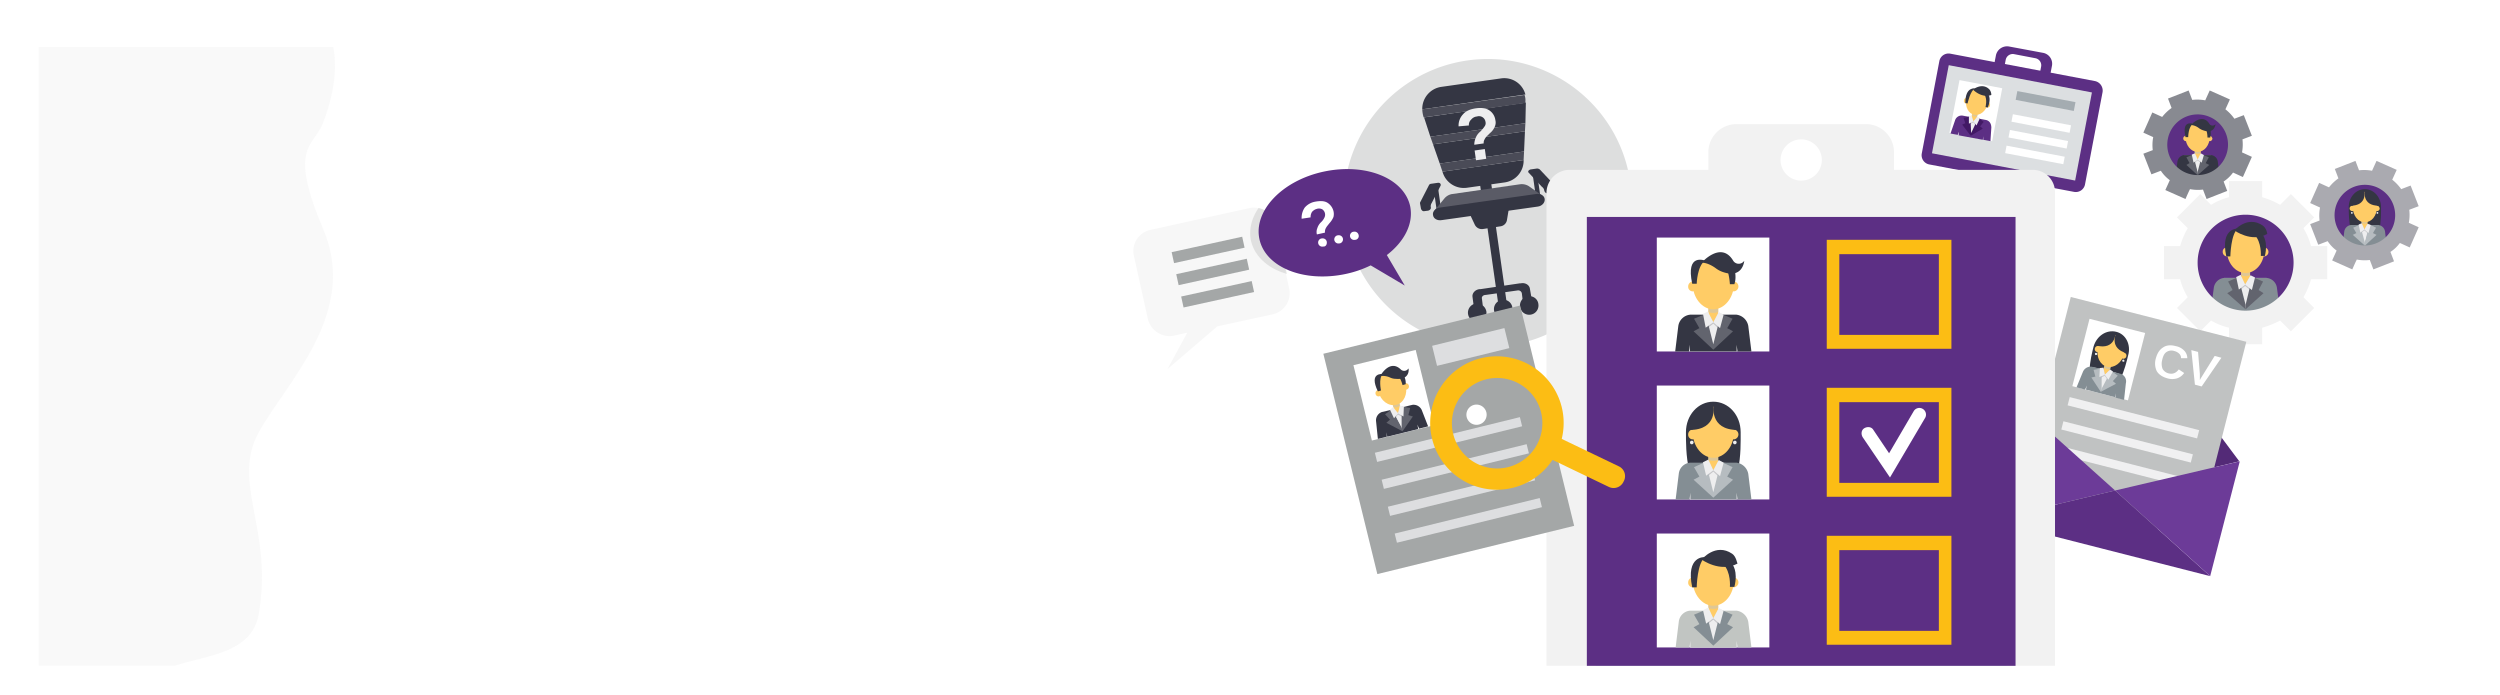 <svg xmlns="http://www.w3.org/2000/svg" xmlns:xlink="http://www.w3.org/1999/xlink" width="1485" height="412.93" viewBox="0 0 1485 412.93">
  <defs>
    <filter id="Path_42289" x="0" y="0" width="1485" height="412.93" filterUnits="userSpaceOnUse">
      <feOffset dy="-5" input="SourceAlpha"/>
      <feGaussianBlur stdDeviation="7.5" result="blur"/>
      <feFlood flood-opacity="0.2"/>
      <feComposite operator="in" in2="blur"/>
      <feComposite in="SourceGraphic"/>
    </filter>
  </defs>
  <g id="Banner" transform="translate(-3659.5 -2992.5)">
    <g transform="matrix(1, 0, 0, 1, 3659.5, 2992.5)" filter="url(#Path_42289)">
      <path id="Path_42289-2" data-name="Path 42289" d="M0,0H1440V367.93H0Z" transform="translate(22.5 27.5)" fill="#fff"/>
    </g>
    <g id="Group_40263" data-name="Group 40263" transform="translate(4180.139 2708.153)">
      <g id="Group_40209" data-name="Group 40209" transform="translate(620.832 311.847)">
        <path id="Path_46887" data-name="Path 46887" d="M373.867,315.718l-19.978-3.729a6.761,6.761,0,0,0-7.991,5.594l-1.6,8.258,6.126,1.065,1.332-6.926a4.262,4.262,0,0,1,5.061-3.463l12.519,2.4a4.262,4.262,0,0,1,3.463,5.061L371.47,330.9l6.126,1.065,1.6-8.258A6.587,6.587,0,0,0,373.867,315.718Z" transform="translate(-301.857 -311.847)" fill="#5c2f84"/>
        <path id="Path_46888" data-name="Path 46888" d="M431.276,329.805,345.5,313.556a5.577,5.577,0,0,0-6.659,4.528l-10.388,54.606a5.577,5.577,0,0,0,4.528,6.659L418.756,395.6a5.577,5.577,0,0,0,6.659-4.528L435.8,336.464A5.772,5.772,0,0,0,431.276,329.805Z" transform="translate(-328.366 -309.152)" fill="#5c2f84"/>
        <rect id="Rectangle_1898" data-name="Rectangle 1898" width="53.274" height="86.57" transform="translate(6.123 63.549) rotate(-79.216)" fill="#dcdfe1"/>
        <rect id="Rectangle_1899" data-name="Rectangle 1899" width="31.964" height="25.838" transform="translate(16.488 51.48) rotate(-79.21)" fill="#fff"/>
        <g id="Group_40205" data-name="Group 40205" transform="translate(49.588 26.596)">
          <rect id="Rectangle_1900" data-name="Rectangle 1900" width="5.327" height="35.161" transform="translate(6.246 5.233) rotate(-79.216)" fill="#a4acb1"/>
          <rect id="Rectangle_1901" data-name="Rectangle 1901" width="4.528" height="35.161" transform="translate(3.746 18.203) rotate(-79.21)" fill="#fff"/>
          <rect id="Rectangle_1902" data-name="Rectangle 1902" width="4.528" height="35.161" transform="translate(1.99 27.563) rotate(-79.216)" fill="#fff"/>
          <rect id="Rectangle_1903" data-name="Rectangle 1903" width="4.528" height="35.161" transform="translate(0 36.868) rotate(-79.216)" fill="#fff"/>
        </g>
        <g id="Group_40208" data-name="Group 40208" transform="translate(17.138 23.701)">
          <rect id="Rectangle_1904" data-name="Rectangle 1904" width="6.127" height="3.196" transform="matrix(0.186, -0.983, 0.983, 0.186, 11.78, 21.789)" fill="#fc6"/>
          <g id="Group_40206" data-name="Group 40206" transform="translate(12.786 16.13)" opacity="0.65">
            <path id="Path_46889" data-name="Path 46889" d="M339.6,328.132a3.786,3.786,0,0,0,1.6.533h1.6l.266-1.332-2.93-.533Z" transform="translate(-339.6 -326.8)" fill="#cec5ae"/>
          </g>
          <path id="Path_46890" data-name="Path 46890" d="M346.4,321.277c-3.463-.8-7.192,2.4-7.991,6.659s1.332,8.524,4.795,9.057c3.463.8,7.192-2.4,7.991-6.659C352.256,326.071,350.125,321.81,346.4,321.277Z" transform="translate(-329.082 -320.063)" fill="#fc6"/>
          <path id="Path_46891" data-name="Path 46891" d="M344.242,324.333a1.334,1.334,0,0,0-1.6,1.332,1.515,1.515,0,0,0,1.065,1.865,1.334,1.334,0,0,0,1.6-1.332A1.515,1.515,0,0,0,344.242,324.333Z" transform="translate(-321.866 -314.862)" fill="#fc6"/>
          <path id="Path_46892" data-name="Path 46892" d="M339.442,323.433a1.334,1.334,0,0,0-1.6,1.332,1.515,1.515,0,0,0,1.065,1.865,1.334,1.334,0,0,0,1.6-1.332A1.515,1.515,0,0,0,339.442,323.433Z" transform="translate(-329.852 -316.359)" fill="#fc6"/>
          <path id="Path_46893" data-name="Path 46893" d="M338.1,329.99l1.332.266s1.6-7.725,4.528-9.057C343.96,321.466,338.1,319.868,338.1,329.99Z" transform="translate(-329.31 -319.987)" fill="#343643"/>
          <path id="Path_46894" data-name="Path 46894" d="M342.3,322.5c2.131,2.93.8,7.725.8,7.725l1.332.266c2.131-4.795.533-7.458.533-7.458Z" transform="translate(-322.322 -317.824)" fill="#343643"/>
          <path id="Path_46895" data-name="Path 46895" d="M339.8,322.757s5.061,5.327,10.921,3.2a5.261,5.261,0,0,0-1.065-3.2C345.394,318.229,339.8,322.757,339.8,322.757Z" transform="translate(-326.481 -320.745)" fill="#343643"/>
          <path id="Path_46896" data-name="Path 46896" d="M345.557,330.929l-1.6-2.664L338.9,327.2l-2.4,11.454,14.65,2.93,2.131-11.454-4.795-1.065Z" transform="translate(-331.972 -310.004)" fill="#eeeeef"/>
          <path id="Path_46897" data-name="Path 46897" d="M341.73,330.43l-1.065-2.93-1.865.266.266,2.4v2.131l2.664-1.332h0l1.6,2.4,1.065-2.131,1.065-2.131-1.6-1.065Z" transform="translate(-328.145 -309.505)" fill="#c6c6c9"/>
          <path id="Path_46898" data-name="Path 46898" d="M356.11,329.985h0l-4.262-.8-5.061,9.856-.533-10.921-4.528-.8h0a4.022,4.022,0,0,0-4.262,2.93l-2.664,7.725,4.262.8.8-1.865-.266,2.131,14.384,2.664.266-2.131v2.131l4.262.8.533-7.991C359.04,332.116,357.974,330.518,356.11,329.985Z" transform="translate(-334.8 -309.859)" fill="#5c2f84"/>
          <path id="Path_46899" data-name="Path 46899" d="M346.989,328.3l-4.262,9.057-.533-9.856-4,.8,1.065,3.2-1.865.8,5.061,6.659,7.192-4.262-1.6-1.332,2.131-2.664Z" transform="translate(-330.474 -309.505)" fill="#421965"/>
          <g id="Group_40207" data-name="Group 40207" transform="translate(10.921 17.462)">
            <path id="Path_46900" data-name="Path 46900" d="M339.9,330.43l1.865,2.4,1.865-4L342.3,327.5Z" transform="translate(-337.236 -326.967)" fill="#eeeeef"/>
            <path id="Path_46901" data-name="Path 46901" d="M338.9,327.566v4.528l2.664-1.332L340.5,327.3Z" transform="translate(-338.9 -327.3)" fill="#eeeeef"/>
          </g>
        </g>
      </g>
      <g id="Group_40223" data-name="Group 40223" transform="translate(752.51 338.093)">
        <path id="Path_46902" data-name="Path 46902" d="M402.378,326.3a19.978,19.978,0,1,0,19.978,19.978A19.951,19.951,0,0,0,402.378,326.3Z" transform="translate(-370.147 -314.047)" fill="#5c2f84"/>
        <path id="Path_46903" data-name="Path 46903" d="M439.678,341.9a19.978,19.978,0,1,0,19.978,19.978A19.951,19.951,0,0,0,439.678,341.9Z" transform="translate(-308.091 -288.093)" fill="#5c2f84"/>
        <circle id="Ellipse_430" data-name="Ellipse 430" cx="32.231" cy="32.231" r="32.231" transform="matrix(0.76, -0.65, 0.65, 0.76, 15.298, 98.938)" fill="#5c2f84"/>
        <g id="Group_40222" data-name="Group 40222">
          <g id="Group_40213" data-name="Group 40213" transform="translate(99.09 41.82)">
            <g id="Group_40212" data-name="Group 40212" transform="translate(19.179 16.781)">
              <path id="Path_46904" data-name="Path 46904" d="M433.189,343.7c-5.327,0-9.589,4.795-9.589,10.655s0,22.375,9.589,22.375c10.122,0,9.589-16.249,9.589-22.375C442.779,348.495,438.517,343.7,433.189,343.7Z" transform="translate(-419.871 -343.7)" fill="#343643"/>
              <rect id="Rectangle_1905" data-name="Rectangle 1905" width="3.463" height="6.926" transform="translate(11.454 18.38)" fill="#fc6"/>
              <g id="Group_40210" data-name="Group 40210" transform="translate(11.188 18.646)" opacity="0.65">
                <path id="Path_46905" data-name="Path 46905" d="M426.666,352.3a4.928,4.928,0,0,0,3.2,0v-1.6H426.4v1.6Z" transform="translate(-426.4 -350.7)" fill="#cec5ae"/>
              </g>
              <path id="Path_46906" data-name="Path 46906" d="M431.692,344.3c-4,0-7.192,4-7.192,9.057s3.2,9.057,7.192,9.057,7.192-4,7.192-9.057S435.421,344.3,431.692,344.3Z" transform="translate(-418.374 -342.702)" fill="#fc6"/>
              <path id="Path_46907" data-name="Path 46907" d="M430.9,347.4a1.6,1.6,0,1,0,1.6,1.6Q432.1,347.4,430.9,347.4Z" transform="translate(-410.388 -337.544)" fill="#fc6"/>
              <path id="Path_46908" data-name="Path 46908" d="M425.4,347.4A1.6,1.6,0,1,0,427,349,1.413,1.413,0,0,0,425.4,347.4Z" transform="translate(-419.538 -337.544)" fill="#fc6"/>
              <path id="Path_46909" data-name="Path 46909" d="M432.091,354.364,429.96,351.7l-5.86.266v12.786h16.249V351.966l-5.327-.266Z" transform="translate(-419.039 -330.39)" fill="#eeeeef"/>
              <path id="Path_46910" data-name="Path 46910" d="M443.51,351.7h-4.795l-3.463,11.72-2.93-11.72h-5.061a4.531,4.531,0,0,0-4,4l-1.066,8.79h4.795l.266-2.4v2.4H443.51v-2.4l.266,2.4h4.795l-1.065-8.79A4.531,4.531,0,0,0,443.51,351.7Z" transform="translate(-422.2 -330.39)" fill="#848e94"/>
              <path id="Path_46911" data-name="Path 46911" d="M429.263,354.7l-1.6-3.2-1.865.8.533,2.664.533,2.131,2.4-1.865h0l2.4,2.131.8-2.4.533-2.4-1.865-.8Z" transform="translate(-416.211 -330.723)" fill="#c6c6c9"/>
              <path id="Path_46912" data-name="Path 46912" d="M424.766,353.465l1.865,3.2-2.131,1.065,7.192,6.393v-1.865l-2.93-10.655Z" transform="translate(-418.374 -330.557)" fill="#b6bcc0"/>
              <path id="Path_46913" data-name="Path 46913" d="M433.859,353.465l-4-1.865L427.2,362.255v1.865l6.926-6.393-2.131-1.065Z" transform="translate(-413.882 -330.557)" fill="#b6bcc0"/>
              <g id="Group_40211" data-name="Group 40211" transform="translate(9.589 20.244)">
                <path id="Path_46914" data-name="Path 46914" d="M427.1,354.863l2.4,2.131,1.332-4.795-1.865-.8Z" transform="translate(-423.637 -351.134)" fill="#eeeeef"/>
                <path id="Path_46915" data-name="Path 46915" d="M425.8,352.1l1.066,4.795,2.4-1.865-1.6-3.729Z" transform="translate(-425.8 -351.3)" fill="#eeeeef"/>
              </g>
              <path id="Path_46916" data-name="Path 46916" d="M430.333,348.8a.533.533,0,1,0,.533.533A.573.573,0,0,0,430.333,348.8Z" transform="translate(-409.556 -335.215)" fill="#eeeeef"/>
              <path id="Path_46917" data-name="Path 46917" d="M424.633,348.8a.533.533,0,1,0,.533.533A.573.573,0,0,0,424.633,348.8Z" transform="translate(-419.039 -335.215)" fill="#eeeeef"/>
              <path id="Path_46918" data-name="Path 46918" d="M424,352.89c10.122,0,8.258-8.79,8.258-8.79C424.8,344.366,424,352.89,424,352.89Z" transform="translate(-419.205 -343.035)" fill="#343643"/>
              <path id="Path_46919" data-name="Path 46919" d="M427.284,344.1s-1.865,8.79,8.257,8.79C435.542,352.89,435.009,344.366,427.284,344.1Z" transform="translate(-413.966 -343.035)" fill="#343643"/>
            </g>
            <path id="Path_46920" data-name="Path 46920" d="M473.868,366.434l5.594-2.131-4.795-12.253-5.594,2.131a26.556,26.556,0,0,0-5.327-5.594l2.664-5.86L454.423,337.4l-2.664,5.86a25.352,25.352,0,0,0-7.725-.266L441.9,337.4l-12.253,4.795,2.131,5.594a26.551,26.551,0,0,0-5.594,5.327l-5.86-2.664L415,362.439l5.86,2.664a25.086,25.086,0,0,0-.266,7.725L415,374.958l4.795,12.253,5.594-2.131a21.2,21.2,0,0,0,5.327,5.594l-2.664,5.86,11.987,5.327s1.332-3.2,2.664-5.86a25.082,25.082,0,0,0,7.725.266l2.131,5.594,12.253-4.795-2.131-5.594a21.2,21.2,0,0,0,5.594-5.327l5.86,2.664,5.327-11.987-5.86-2.664A25.35,25.35,0,0,0,473.868,366.434Zm-9.856,10.389a18.013,18.013,0,1,1-9.323-23.707A18.077,18.077,0,0,1,464.012,376.823Z" transform="translate(-415 -337.4)" fill="#aaaab0"/>
          </g>
          <g id="Group_40217" data-name="Group 40217">
            <g id="Group_40216" data-name="Group 40216" transform="translate(19.179 16.946)">
              <rect id="Rectangle_1906" data-name="Rectangle 1906" width="3.463" height="6.659" transform="translate(11.454 18.482)" fill="#fc6"/>
              <g id="Group_40214" data-name="Group 40214" transform="translate(11.188 18.748)" opacity="0.65">
                <path id="Path_46921" data-name="Path 46921" d="M389.466,336.7a4.927,4.927,0,0,0,3.2,0v-1.6H389.2v1.6Z" transform="translate(-389.2 -335.1)" fill="#cec5ae"/>
              </g>
              <path id="Path_46922" data-name="Path 46922" d="M394.392,328.8c-4,0-7.192,4-7.192,8.79s3.2,8.79,7.192,8.79,7.192-4,7.192-8.79S398.388,328.8,394.392,328.8Z" transform="translate(-381.34 -326.833)" fill="#fc6"/>
              <path id="Path_46923" data-name="Path 46923" d="M393.6,331.8a1.6,1.6,0,1,0,1.6,1.6C394.93,332.6,394.4,331.8,393.6,331.8Z" transform="translate(-373.354 -321.842)" fill="#fc6"/>
              <path id="Path_46924" data-name="Path 46924" d="M388.3,331.8a1.6,1.6,0,1,0,1.6,1.6C389.63,332.6,389.1,331.8,388.3,331.8Z" transform="translate(-382.172 -321.842)" fill="#fc6"/>
              <path id="Path_46925" data-name="Path 46925" d="M387.525,337.2h1.6s0-6.126,2.93-7.991C391.787,329.477,385.127,326.547,387.525,337.2Z" transform="translate(-381.665 -326.445)" fill="#343643"/>
              <path id="Path_46926" data-name="Path 46926" d="M391.7,330.1a16.167,16.167,0,0,1,1.065,5.594h1.6c.8-2.4,0-4.262.266-5.594Z" transform="translate(-373.853 -324.671)" fill="#343643"/>
              <path id="Path_46927" data-name="Path 46927" d="M399.321,330.828c-4.262-6.659-10.921.8-10.921.8a8.686,8.686,0,0,1,4.795,1.865,8.331,8.331,0,0,0,2.664,1.332c6.659,2.4,7.192-3.729,7.192-3.729h0A2.243,2.243,0,0,1,399.321,330.828Z" transform="translate(-379.343 -328.062)" fill="#343643"/>
              <path id="Path_46928" data-name="Path 46928" d="M394.891,338.764,392.76,336.1H386.9v12.786h15.982V336.1h-5.327Z" transform="translate(-381.839 -314.688)" fill="#eeeeef"/>
              <path id="Path_46929" data-name="Path 46929" d="M392.063,339.1l-1.6-3.2-1.865.8.533,2.664.533,2.131,2.4-1.865h0l2.4,1.865.533-2.131.8-2.4-1.865-1.065Z" transform="translate(-379.011 -315.021)" fill="#c6c6c9"/>
              <path id="Path_46930" data-name="Path 46930" d="M406.043,336.1h-4.795l-3.2,11.454-2.93-11.454h-5.061a4.531,4.531,0,0,0-4,4L385,348.886h4.795l.266-2.131v2.131h15.982v-2.4l.266,2.131H411.1l-1.066-8.79A4.533,4.533,0,0,0,406.043,336.1Z" transform="translate(-385 -314.688)" fill="#343643"/>
              <path id="Path_46931" data-name="Path 46931" d="M387.4,337.6l1.865,3.463-1.865,1.065,6.659,6.127v-1.865L391.4,336Z" transform="translate(-381.007 -314.855)" fill="#62646e"/>
              <path id="Path_46932" data-name="Path 46932" d="M396.559,337.6l-4-1.6L389.9,346.388v1.865l6.926-6.127-2.131-1.065Z" transform="translate(-376.848 -314.855)" fill="#62646e"/>
              <g id="Group_40215" data-name="Group 40215" transform="translate(9.589 20.346)">
                <path id="Path_46933" data-name="Path 46933" d="M389.9,339.429l2.4,1.865,1.332-4.528-1.865-1.065Z" transform="translate(-386.437 -335.7)" fill="#eeeeef"/>
                <path id="Path_46934" data-name="Path 46934" d="M388.6,336.5l1.066,4.795,2.4-1.865-1.6-3.729Z" transform="translate(-388.6 -335.7)" fill="#eeeeef"/>
              </g>
            </g>
            <path id="Path_46935" data-name="Path 46935" d="M436.668,350.734l5.594-2.131-4.795-12.253-5.594,2.131a26.553,26.553,0,0,0-5.328-5.594l2.664-5.86L417.223,321.7l-2.664,5.86a25.352,25.352,0,0,0-7.725-.266L404.7,321.7l-12.253,4.795,2.131,5.594a26.553,26.553,0,0,0-5.594,5.327l-5.86-2.664L377.8,346.739l5.86,2.664a25.084,25.084,0,0,0-.266,7.725l-5.594,2.131,4.795,12.253,5.594-2.131a21.2,21.2,0,0,0,5.327,5.594l-2.664,5.86,11.987,5.327s1.332-3.2,2.664-5.86a25.082,25.082,0,0,0,7.725.266l2.131,5.594,12.253-4.795-2.131-5.594a21.2,21.2,0,0,0,5.594-5.327l5.86,2.664,5.328-11.987-5.86-2.664A25.354,25.354,0,0,0,436.668,350.734Zm-10.122,10.388a18.013,18.013,0,1,1-9.323-23.707A17.854,17.854,0,0,1,426.546,361.123Z" transform="translate(-377.8 -321.7)" fill="#888a91"/>
          </g>
          <g id="Group_40221" data-name="Group 40221" transform="translate(12.253 53.807)">
            <g id="Group_40220" data-name="Group 40220" transform="translate(27.703 24.244)">
              <rect id="Rectangle_1907" data-name="Rectangle 1907" width="5.327" height="10.655" transform="translate(18.113 28.764)" fill="#fc6"/>
              <g id="Group_40218" data-name="Group 40218" transform="translate(18.113 29.297)" opacity="0.65">
                <path id="Path_46936" data-name="Path 46936" d="M399.6,364.4a6.925,6.925,0,0,0,5.327,0V362H399.6Z" transform="translate(-399.6 -362)" fill="#cec5ae"/>
              </g>
              <path id="Path_46937" data-name="Path 46937" d="M407.588,352c-6.126,0-11.188,6.126-11.188,13.851s5.061,13.851,11.188,13.851,11.188-6.126,11.188-13.851S413.714,352,407.588,352Z" transform="translate(-386.811 -349.34)" fill="#fc6"/>
              <path id="Path_46938" data-name="Path 46938" d="M406.3,356.7a2.46,2.46,0,0,0-2.4,2.664,2.628,2.628,0,0,0,2.4,2.664,2.679,2.679,0,0,0,0-5.327Z" transform="translate(-374.333 -341.521)" fill="#fc6"/>
              <path id="Path_46939" data-name="Path 46939" d="M397.9,356.7a2.46,2.46,0,0,0-2.4,2.664,2.628,2.628,0,0,0,2.4,2.664,2.679,2.679,0,0,0,0-5.327Z" transform="translate(-388.308 -341.521)" fill="#fc6"/>
              <path id="Path_46940" data-name="Path 46940" d="M396.795,369.019h2.4s.266-13.585,4.528-16.515C403.72,352.5,393.065,351.7,396.795,369.019Z" transform="translate(-387.472 -348.512)" fill="#343643"/>
              <path id="Path_46941" data-name="Path 46941" d="M402.6,353.9c4.262,4.262,3.729,12.519,3.729,12.519h2.4c2.131-8.79-1.332-12.519-1.332-12.519Z" transform="translate(-376.496 -346.179)" fill="#343643"/>
              <path id="Path_46942" data-name="Path 46942" d="M414.881,353.129c-9.057-6.127-16.781,2.93-16.781,2.93s10.122,7.458,19.445,2.131C417.811,358.456,417.279,354.727,414.881,353.129Z" transform="translate(-383.982 -351.002)" fill="#343643"/>
              <path id="Path_46943" data-name="Path 46943" d="M408.319,367.5l-3.2-4H395.8v19.978h25.305V363.5h-8.524Z" transform="translate(-387.809 -330.208)" fill="#eeeeef"/>
              <path id="Path_46944" data-name="Path 46944" d="M426.1,363.5h-7.458l-5.327,18.38-4.528-18.38h-7.991a6.816,6.816,0,0,0-6.127,6.127L392.8,383.478h7.458l.533-3.463v3.463H426.1v-3.463l.533,3.463h7.458l-1.865-13.851A6.816,6.816,0,0,0,426.1,363.5Z" transform="translate(-392.8 -330.208)" fill="#848e94"/>
              <path id="Path_46945" data-name="Path 46945" d="M403.827,367.995l-2.664-4.795-2.664,1.065.8,4,.8,3.463,3.729-2.93h0l4,3.2.8-3.729,1.066-3.729-2.664-1.332Z" transform="translate(-383.317 -330.707)" fill="#c6c6c9"/>
              <path id="Path_46946" data-name="Path 46946" d="M397.033,365.964l2.664,5.061-3.2,1.865,10.921,9.589v-2.664L403.159,363.3Z" transform="translate(-386.644 -330.54)" fill="#62646e"/>
              <path id="Path_46947" data-name="Path 46947" d="M410.988,365.964,404.6,363.3l-4,16.515v2.664l10.655-9.589-2.93-1.865Z" transform="translate(-379.823 -330.54)" fill="#62646e"/>
              <g id="Group_40219" data-name="Group 40219" transform="translate(15.183 31.428)">
                <path id="Path_46948" data-name="Path 46948" d="M400.5,368.494l4,3.2,1.865-7.458L403.7,362.9Z" transform="translate(-395.173 -362.634)" fill="#eeeeef"/>
                <path id="Path_46949" data-name="Path 46949" d="M398.5,364.132l1.6,7.458,3.729-2.93-2.664-5.86Z" transform="translate(-398.5 -362.8)" fill="#eeeeef"/>
              </g>
            </g>
            <path id="Path_46950" data-name="Path 46950" d="M465.241,369.869l6.393-6.393-13.851-13.851-6.393,6.393a47.509,47.509,0,0,0-10.655-4.528V341.9H421.024v9.589a37.8,37.8,0,0,0-10.655,4.528l-6.393-6.393-13.851,13.851,6.393,6.393a47.509,47.509,0,0,0-4.528,10.655H382.4v19.711h9.589a37.8,37.8,0,0,0,4.528,10.655l-6.393,6.393,13.851,13.851,6.393-6.393A37.2,37.2,0,0,0,421.024,429v9.856h19.711V429a52.359,52.359,0,0,0,10.655-4.262l6.393,6.393,13.851-13.851-6.393-6.393a47.509,47.509,0,0,0,4.528-10.655h9.589V380.524H469.77A41.387,41.387,0,0,0,465.241,369.869ZM430.88,418.881a28.5,28.5,0,1,1,28.5-28.5A28.534,28.534,0,0,1,430.88,418.881Z" transform="translate(-382.4 -341.9)" fill="#f2f2f2"/>
          </g>
        </g>
      </g>
      <g id="Group_40229" data-name="Group 40229" transform="translate(661.677 460.762)">
        <path id="Path_46951" data-name="Path 46951" d="M407.736,383.61,350.2,409.981l56.471,50.877,74.051-17.58L442.9,392.667A28.874,28.874,0,0,0,407.736,383.61Z" transform="translate(-332.886 -345.658)" fill="#532a77"/>
        <g id="Group_40228" data-name="Group 40228" transform="translate(17.885)">
          <rect id="Rectangle_1908" data-name="Rectangle 1908" width="120.666" height="107.614" transform="translate(0 116.913) rotate(-75.682)" fill="#c0c2c2"/>
          <rect id="Rectangle_1909" data-name="Rectangle 1909" width="41.287" height="34.095" transform="translate(30.77 52.965) rotate(-75.682)" fill="#fff"/>
          <rect id="Rectangle_1910" data-name="Rectangle 1910" width="5.061" height="79.378" transform="translate(27.957 64.372) rotate(-75.682)" fill="#f0f0f1"/>
          <rect id="Rectangle_1911" data-name="Rectangle 1911" width="5.061" height="79.378" transform="translate(24.214 78.722) rotate(-75.682)" fill="#f0f0f1"/>
          <rect id="Rectangle_1912" data-name="Rectangle 1912" width="5.061" height="79.378" transform="translate(20.678 93.047) rotate(-75.682)" fill="#f0f0f1"/>
          <g id="Group_40224" data-name="Group 40224" transform="translate(79.941 28.712)">
            <path id="Path_46952" data-name="Path 46952" d="M387.283,382.444a5.246,5.246,0,0,1,4.528-.533,6.35,6.35,0,0,1,2.93,1.6,3.42,3.42,0,0,1,1.065,2.664h3.729a6.426,6.426,0,0,0-1.865-4.528,9.238,9.238,0,0,0-5.061-2.664c-2.93-.8-5.594-.533-7.458.8-2.131,1.332-3.463,3.463-4.262,6.393a10.62,10.62,0,0,0,.533,7.725c1.332,2.131,3.463,3.463,6.393,4.262a9.987,9.987,0,0,0,5.594,0,8.284,8.284,0,0,0,4.262-3.2l-3.2-2.131c-1.6,2.131-3.463,2.93-5.86,2.4a5.73,5.73,0,0,1-3.729-2.664,8.708,8.708,0,0,1-.266-5.327C385.152,384.841,385.951,383.243,387.283,382.444Z" transform="translate(-380.426 -378.531)" fill="#fff"/>
            <path id="Path_46953" data-name="Path 46953" d="M395.426,394.25l-1.332,2.131-.533,1.065v-3.729L392.5,380.666l-4-1.065,2.131,20.511,4,1.065,11.72-17.048-4-1.065Z" transform="translate(-366.992 -376.753)" fill="#fff"/>
          </g>
          <g id="Group_40227" data-name="Group 40227" transform="translate(33.258 20.37)">
            <path id="Path_46954" data-name="Path 46954" d="M381.5,375.668c-5.594-1.332-11.454,2.4-13.319,8.79-1.6,6.393-6.127,23.707,4.262,26.371,10.921,2.664,14.65-14.65,16.249-21.043C390.552,383.393,387.356,377,381.5,375.668Z" transform="translate(-358.055 -375.399)" fill="#343643"/>
            <rect id="Rectangle_1913" data-name="Rectangle 1913" width="7.458" height="3.729" transform="translate(14.926 26.779) rotate(-75.665)" fill="#fc6"/>
            <g id="Group_40225" data-name="Group 40225" transform="translate(16.249 20.246)" opacity="0.65">
              <path id="Path_46955" data-name="Path 46955" d="M369,384.332a12.98,12.98,0,0,0,1.865.8,4.533,4.533,0,0,0,1.865.266l.533-1.6-3.729-.8Z" transform="translate(-369 -383)" fill="#cec5ae"/>
            </g>
            <path id="Path_46956" data-name="Path 46956" d="M378.052,376.321c-4.262-1.065-8.79,2.4-10.122,7.458-1.332,5.327,1.065,10.388,5.327,11.454s8.79-2.4,10.122-7.458C384.711,382.447,382.314,377.386,378.052,376.321Z" transform="translate(-355.144 -374.187)" fill="#fc6"/>
            <path id="Path_46957" data-name="Path 46957" d="M374.974,380.242a1.75,1.75,0,0,0-2.131,1.332,1.684,1.684,0,0,0,1.065,2.131,1.75,1.75,0,0,0,2.131-1.332A1.684,1.684,0,0,0,374.974,380.242Z" transform="translate(-346.473 -367.454)" fill="#fc6"/>
            <path id="Path_46958" data-name="Path 46958" d="M369.174,378.742a1.75,1.75,0,0,0-2.131,1.332,1.684,1.684,0,0,0,1.065,2.131,1.75,1.75,0,0,0,2.131-1.332A1.444,1.444,0,0,0,369.174,378.742Z" transform="translate(-356.122 -369.95)" fill="#fc6"/>
            <path id="Path_46959" data-name="Path 46959" d="M376.188,387.928l-1.332-3.463-6.393-1.065L365,396.719l17.314,4.528,3.2-13.585-5.594-1.865Z" transform="translate(-359.406 -362.088)" fill="#eeeeef"/>
            <path id="Path_46960" data-name="Path 46960" d="M389.271,387.583h0l-5.061-1.332-6.926,11.72.266-13.318-5.594-1.332h0a5.009,5.009,0,0,0-5.327,3.2l-3.729,9.057,5.061,1.332,1.065-2.4-.533,2.4,17.314,4.528.533-2.4-.266,2.664,5.061,1.332,1.065-9.856A4.719,4.719,0,0,0,389.271,387.583Z" transform="translate(-362.9 -362.276)" fill="#848e94"/>
            <path id="Path_46961" data-name="Path 46961" d="M371.2,387.429l-.8-3.729-2.4.266v5.594l3.2-1.6h0l1.865,2.93,1.332-2.4,1.332-2.4-1.6-1.332Z" transform="translate(-354.415 -361.589)" fill="#c6c6c9"/>
            <path id="Path_46962" data-name="Path 46962" d="M368.6,388.495l-2.4.533,5.594,8.524.533-1.865V383.7l-4.795.8Z" transform="translate(-357.41 -361.589)" fill="#b6bcc0"/>
            <path id="Path_46963" data-name="Path 46963" d="M374.427,384.2l-5.594,10.655-.533,1.865,9.057-4.795-1.865-1.6,2.93-3.2Z" transform="translate(-353.916 -360.757)" fill="#b6bcc0"/>
            <g id="Group_40226" data-name="Group 40226" transform="translate(13.585 21.578)">
              <path id="Path_46964" data-name="Path 46964" d="M369.2,387.1l2.131,2.93,2.664-4.795-1.6-1.332Z" transform="translate(-366.004 -382.835)" fill="#eeeeef"/>
              <path id="Path_46965" data-name="Path 46965" d="M368.266,383.766,368,389.094l3.2-1.332-.8-4.262Z" transform="translate(-368 -383.5)" fill="#eeeeef"/>
            </g>
            <path id="Path_46966" data-name="Path 46966" d="M373.9,381.7c-.266,0-.8,0-.8.533,0,.266,0,.8.533.8.266,0,.8,0,.8-.533C374.432,382.233,374.166,381.966,373.9,381.7Z" transform="translate(-345.93 -364.916)" fill="#eeeeef"/>
            <path id="Path_46967" data-name="Path 46967" d="M367.8,380.2c-.266,0-.8,0-.8.533,0,.266,0,.8.533.8.266,0,.8,0,.8-.533S368.066,380.2,367.8,380.2Z" transform="translate(-356.079 -367.412)" fill="#eeeeef"/>
            <path id="Path_46968" data-name="Path 46968" d="M367.4,383.213c10.921,2.664,11.188-7.192,11.188-7.192C370.6,374.423,367.4,383.213,367.4,383.213Z" transform="translate(-355.413 -374.687)" fill="#343643"/>
            <path id="Path_46969" data-name="Path 46969" d="M372.226,375.9s-4.262,8.79,6.393,11.72C378.619,387.62,380.217,378.3,372.226,375.9Z" transform="translate(-348.785 -374.566)" fill="#343643"/>
          </g>
        </g>
        <path id="Path_46970" data-name="Path 46970" d="M343.7,428.48l130.522,33.3L417.751,410.9Z" transform="translate(-343.7 -295.967)" fill="#5c2f84"/>
        <path id="Path_46971" data-name="Path 46971" d="M343.7,460.257l74.051-17.58L361.014,391.8Z" transform="translate(-343.7 -327.743)" fill="#6c3b98"/>
        <path id="Path_46972" data-name="Path 46972" d="M427.971,472.591l17.58-68.191L371.5,421.714Z" transform="translate(-297.449 -306.781)" fill="#6c3b98"/>
      </g>
      <g id="Group_40234" data-name="Group 40234" transform="translate(277.505 319.387)">
        <path id="Path_46973" data-name="Path 46973" d="M273.06,315.537a85.55,85.55,0,1,0,96.693,72.719C363.359,341.641,319.941,308.878,273.06,315.537Z" transform="translate(-199.475 -314.677)" fill="#dddede"/>
        <g id="Group_40233" data-name="Group 40233" transform="translate(45.349 11.359)">
          <g id="Group_40231" data-name="Group 40231">
            <rect id="Rectangle_1914" data-name="Rectangle 1914" width="2.664" height="13.585" transform="translate(67.042 57.947) rotate(-8.082)" fill="#343643"/>
            <rect id="Rectangle_1915" data-name="Rectangle 1915" width="2.664" height="13.585" transform="translate(8.16 66.214) rotate(-8.082)" fill="#343643"/>
            <rect id="Rectangle_1916" data-name="Rectangle 1916" width="6.659" height="8.257" transform="translate(35.435 61.706) rotate(-8.088)" fill="#343643"/>
            <path id="Path_46974" data-name="Path 46974" d="M262.311,367.961c-.266-2.131-2.664-3.729-5.327-3.2h-.533l-23.441,3.463h-.533c-2.664.266-4.528,2.4-4.262,4.528h0l.8,6.126,5.327-.8-.533-4.262c-.266-1.065.8-2.131,2.131-2.131l18.912-2.664a2.216,2.216,0,0,1,2.664,1.6l.533,4.262,5.327-.8-1.065-6.127Z" transform="translate(-197.05 -242.877)" fill="#343643"/>
            <path id="Path_46975" data-name="Path 46975" d="M232.009,369.214a5.5,5.5,0,1,0,6.127,4.795A5.8,5.8,0,0,0,232.009,369.214Z" transform="translate(-198.712 -235.34)" fill="#343643"/>
            <path id="Path_46976" data-name="Path 46976" d="M237.809,368.451a5.5,5.5,0,1,0,6.127,4.795A5.264,5.264,0,0,0,237.809,368.451Z" transform="translate(-189.063 -236.708)" fill="#343643"/>
            <path id="Path_46977" data-name="Path 46977" d="M243.609,367.651a5.5,5.5,0,1,0,6.127,4.795A5.264,5.264,0,0,0,243.609,367.651Z" transform="translate(-179.413 -238.039)" fill="#343643"/>
            <rect id="Rectangle_1917" data-name="Rectangle 1917" width="5.061" height="54.073" transform="translate(39.388 84.207) rotate(-8.082)" fill="#343643"/>
            <path id="Path_46978" data-name="Path 46978" d="M231.362,359.419a4.659,4.659,0,0,0,4.795,2.664l10.388-1.6a4.531,4.531,0,0,0,4-4l1.6-9.589L227.1,350.363Z" transform="translate(-198.865 -272.427)" fill="#343643"/>
            <path id="Path_46979" data-name="Path 46979" d="M270.843,342.643l-40.755,5.86a7.709,7.709,0,0,0-4.262,2.4l-6.127,7.458,63.929-9.057-7.991-5.594A7.917,7.917,0,0,0,270.843,342.643Z" transform="translate(-211.176 -279.624)" fill="#5a5b66"/>
            <g id="Group_40230" data-name="Group 40230" transform="translate(1.321)">
              <path id="Path_46980" data-name="Path 46980" d="M263.888,319.1l-35.694,5.061a13.187,13.187,0,0,0-11.188,13.319l61.265-8.79A12.979,12.979,0,0,0,263.888,319.1Z" transform="translate(-216.996 -318.942)" fill="#343643"/>
              <path id="Path_46981" data-name="Path 46981" d="M221.766,344.925a13.144,13.144,0,0,0,14.118,8.79l22.641-3.2a13.072,13.072,0,0,0,11.188-12.253V337.2L221.5,344.126Z" transform="translate(-209.503 -288.565)" fill="#343643"/>
              <path id="Path_46982" data-name="Path 46982" d="M223.4,349.979l50.078-7.192.533-11.987L219.4,338.525Z" transform="translate(-212.997 -299.212)" fill="#343643"/>
              <path id="Path_46983" data-name="Path 46983" d="M221.129,344.644l56.471-7.991.266-12.253L217.4,333.19Z" transform="translate(-216.324 -309.86)" fill="#343643"/>
              <path id="Path_46984" data-name="Path 46984" d="M217,331.224a17.992,17.992,0,0,0,.533,3.729l.266,1.065,60.466-8.524v-1.065a8.465,8.465,0,0,0-.533-3.729Z" transform="translate(-216.99 -312.689)" fill="#4a4b57"/>
              <path id="Path_46985" data-name="Path 46985" d="M220.4,341.519,275,333.795l.266-4.795L218.8,336.991Z" transform="translate(-213.995 -302.207)" fill="#4a4b57"/>
              <path id="Path_46986" data-name="Path 46986" d="M222.5,347.287l48.213-6.926.266-5.061L220.9,342.492Z" transform="translate(-210.501 -291.726)" fill="#4a4b57"/>
            </g>
            <path id="Path_46987" data-name="Path 46987" d="M285.778,347.8c-.266-2.131-2.664-3.463-5.327-2.93l-56.737,7.991c-2.664.266-4.795,2.4-4.262,4.528h0c.266,2.131,2.664,3.463,5.327,2.93l56.737-7.991c2.664-.266,4.528-2.4,4.262-4.528Z" transform="translate(-211.727 -275.994)" fill="#343643"/>
            <path id="Path_46988" data-name="Path 46988" d="M255.744,348.689c0-.266,0-.266-.266-.533l-7.991-8.524a2.855,2.855,0,0,0-1.6-.533l-3.729.533c-1.332.266-1.865,1.332-1.332,1.865l7.991,8.524a3.034,3.034,0,0,1,1.332,2.131c.266,1.065,1.065,1.865,2.131,1.6l2.131-.266c1.065-.266,1.865-1.065,1.6-2.131l-.266-2.664Z" transform="translate(-176.366 -285.404)" fill="#343643"/>
            <path id="Path_46989" data-name="Path 46989" d="M226.888,342.332l-3.729.533c-.533,0-1.332.533-1.332.8L216.5,354.053v.533h0l.533,2.93c.266,1.065,1.065,1.865,2.131,1.6l2.131-.266c1.065-.266,1.865-1.065,1.6-2.131a3.4,3.4,0,0,1,.533-2.4l5.327-10.388C229.019,342.865,228.22,342.066,226.888,342.332Z" transform="translate(-216.5 -280.112)" fill="#343643"/>
          </g>
          <g id="Group_40232" data-name="Group 40232" transform="translate(22.908 17.745)">
            <rect id="Rectangle_1918" data-name="Rectangle 1918" width="6.127" height="5.86" transform="translate(9.519 25.251) rotate(-8.088)" fill="#eeeeef"/>
            <path id="Path_46990" data-name="Path 46990" d="M243.213,326.926c-2.131-1.332-4.795-1.6-8.258-1.065-3.2.533-5.594,1.6-7.192,3.463a9.642,9.642,0,0,0-2.664,7.192l6.127-.533a4.09,4.09,0,0,1,1.332-3.463,4.949,4.949,0,0,1,3.463-1.865,3.891,3.891,0,0,1,5.061,3.2,3.1,3.1,0,0,1-.533,2.664,20.622,20.622,0,0,1-2.664,3.2,8.833,8.833,0,0,0-2.664,3.729,10.689,10.689,0,0,0-.8,4l5.594-.8a3.959,3.959,0,0,1,.533-2.4,7.344,7.344,0,0,1,1.865-2.4l1.332-1.332a9.6,9.6,0,0,0,2.93-4,5.853,5.853,0,0,0,.266-3.729A8.175,8.175,0,0,0,243.213,326.926Z" transform="translate(-225.1 -325.604)" fill="#eeeeef"/>
          </g>
        </g>
      </g>
      <g id="Group_40240" data-name="Group 40240" transform="translate(152.574 384.781)">
        <g id="Group_40236" data-name="Group 40236" transform="translate(0 22.869)">
          <path id="Path_46991" data-name="Path 46991" d="M237.083,358.167A13.281,13.281,0,0,0,221.9,348.045L162.5,361.1a12.849,12.849,0,0,0-9.589,15.449l8.258,37.292a13.281,13.281,0,0,0,15.183,10.122l8.258-1.865-11.72,21.576,29.567-25.305,33.03-7.192a12.849,12.849,0,0,0,9.589-15.449Z" transform="translate(-152.574 -347.813)" fill="#f7f7f7"/>
          <g id="Group_40235" data-name="Group 40235" transform="translate(22.749 17.312)">
            <rect id="Rectangle_1919" data-name="Rectangle 1919" width="42.886" height="6.659" transform="translate(0 9.169) rotate(-12.345)" fill="#a4a7a7"/>
            <rect id="Rectangle_1920" data-name="Rectangle 1920" width="42.886" height="6.659" transform="matrix(0.977, -0.214, 0.214, 0.977, 2.719, 22.252)" fill="#a4a7a7"/>
            <rect id="Rectangle_1921" data-name="Rectangle 1921" width="42.886" height="6.659" transform="translate(5.645 35.523) rotate(-12.363)" fill="#a4a7a7"/>
          </g>
        </g>
        <g id="Group_40237" data-name="Group 40237" transform="translate(69.401 23.101)" opacity="0.42">
          <path id="Path_46992" data-name="Path 46992" d="M183.614,347.9c-4.262,6.126-5.86,13.052-4.528,19.445,2.131,9.323,10.122,16.515,21.31,19.711L194,357.756A13.929,13.929,0,0,0,183.614,347.9Z" transform="translate(-178.628 -347.9)" fill="#c1c2c0"/>
        </g>
        <g id="Group_40239" data-name="Group 40239" transform="translate(74.407)">
          <path id="Path_46993" data-name="Path 46993" d="M270.52,361.263c-3.729-16.781-26.637-25.838-51.409-20.511s-41.82,23.441-38.091,40.222,26.637,25.838,51.409,20.511a63.371,63.371,0,0,0,14.65-5.061l20.244,11.987L256.669,390.3C267.057,382.306,272.651,371.652,270.52,361.263Z" transform="translate(-180.508 -339.227)" fill="#5c2f84"/>
          <g id="Group_40238" data-name="Group 40238" transform="translate(25.551 19.022)">
            <path id="Path_46994" data-name="Path 46994" d="M198.893,356.6a2.454,2.454,0,0,0-2.93-1.865H195.7a2.454,2.454,0,0,0-1.865,2.93h0a2.454,2.454,0,0,0,2.93,1.865h.266c1.332,0,2.131-1.332,1.865-2.93Z" transform="translate(-183.976 -332.54)" fill="#fff"/>
            <path id="Path_46995" data-name="Path 46995" d="M205.283,347.251c-1.865-1.065-4.262-1.065-7.192-.533a10.681,10.681,0,0,0-6.127,3.463,10.9,10.9,0,0,0-1.865,6.659l5.327-.8a5.681,5.681,0,0,1,.8-3.2,5.6,5.6,0,0,1,2.93-1.865,4.193,4.193,0,0,1,3.2.266,3.879,3.879,0,0,1,1.6,2.4,3.761,3.761,0,0,1-.266,2.4,8.854,8.854,0,0,1-2.131,2.93,8.177,8.177,0,0,0-2.131,3.463,5.854,5.854,0,0,0-.266,3.729l4.795-1.065a5.192,5.192,0,0,1,.266-2.131,9.345,9.345,0,0,1,1.332-2.131l1.065-1.332a12.353,12.353,0,0,0,2.4-3.729,7.577,7.577,0,0,0,0-3.463A8.283,8.283,0,0,0,205.283,347.251Z" transform="translate(-190.1 -346.369)" fill="#fff"/>
            <path id="Path_46996" data-name="Path 46996" d="M205.993,355.1a2.454,2.454,0,0,0-2.93-1.865H202.8a2.454,2.454,0,0,0-1.865,2.93h0a2.454,2.454,0,0,0,2.93,1.865h.266a2.276,2.276,0,0,0,1.865-2.93Z" transform="translate(-172.164 -335.035)" fill="#fff"/>
            <path id="Path_46997" data-name="Path 46997" d="M202.493,355.9a2.454,2.454,0,0,0-2.93-1.865H199.3a2.454,2.454,0,0,0-1.865,2.93h0a2.454,2.454,0,0,0,2.93,1.865h.266a2.454,2.454,0,0,0,1.865-2.93Z" transform="translate(-177.987 -333.704)" fill="#fff"/>
          </g>
        </g>
      </g>
      <g id="Group_40254" data-name="Group 40254" transform="translate(397.971 358.071)">
        <rect id="Rectangle_1922" data-name="Rectangle 1922" width="243.995" height="276.226" transform="translate(29.301 45.549)" fill="#56c0d3"/>
        <path id="Path_46998" data-name="Path 46998" d="M533.446,356.37H451.137V345.981A16.712,16.712,0,0,0,434.356,329.2H357.641a16.712,16.712,0,0,0-16.781,16.781V356.37H258.551A13.757,13.757,0,0,0,244.7,370.221V650.976H546.764V369.955A13.249,13.249,0,0,0,533.446,356.37ZM396,362.763a12.253,12.253,0,1,1,12.253-12.253A12.22,12.22,0,0,1,396,362.763Z" transform="translate(-244.7 -329.2)" fill="#f2f2f2"/>
        <rect id="Rectangle_1923" data-name="Rectangle 1923" width="254.65" height="266.637" transform="translate(23.973 55.139)" fill="#5c2f84"/>
        <rect id="Rectangle_1924" data-name="Rectangle 1924" width="66.859" height="67.658" transform="translate(65.527 67.392)" fill="#fff"/>
        <g id="Group_40241" data-name="Group 40241" transform="translate(166.481 68.724)">
          <path id="Path_46999" data-name="Path 46999" d="M307.2,419.728h74.051V355H307.2Zm7.458-56.2h59.134v47.947H314.658Z" transform="translate(-307.2 -355)" fill="#fcbd14"/>
        </g>
        <rect id="Rectangle_1925" data-name="Rectangle 1925" width="66.859" height="67.658" transform="translate(65.527 155.294)" fill="#fff"/>
        <g id="Group_40242" data-name="Group 40242" transform="translate(166.481 156.626)">
          <path id="Path_47000" data-name="Path 47000" d="M307.2,452.728h74.051V388H307.2Zm7.458-56.2h59.134v47.947H314.658Z" transform="translate(-307.2 -388)" fill="#fcbd14"/>
        </g>
        <rect id="Rectangle_1926" data-name="Rectangle 1926" width="66.859" height="67.658" transform="translate(65.527 243.196)" fill="#fff"/>
        <g id="Group_40243" data-name="Group 40243" transform="translate(166.481 244.528)">
          <path id="Path_47001" data-name="Path 47001" d="M307.2,485.728h74.051V421H307.2Zm7.458-56.2h59.134v47.947H314.658Z" transform="translate(-307.2 -421)" fill="#fcbd14"/>
        </g>
        <g id="Group_40246" data-name="Group 40246" transform="translate(76.448 76.092)">
          <rect id="Rectangle_1927" data-name="Rectangle 1927" width="5.86" height="11.454" transform="translate(19.711 32.321)" fill="#fc6"/>
          <g id="Group_40244" data-name="Group 40244" transform="translate(19.711 32.854)" opacity="0.65">
            <path id="Path_47002" data-name="Path 47002" d="M280.8,372.764a8.324,8.324,0,0,0,5.86,0V370.1H280.8Z" transform="translate(-280.8 -370.1)" fill="#cec5ae"/>
          </g>
          <path id="Path_47003" data-name="Path 47003" d="M289.553,359.1c-6.659,0-12.253,6.926-12.253,15.183s5.594,15.183,12.253,15.183,12.253-6.926,12.253-15.183S296.212,359.1,289.553,359.1Z" transform="translate(-266.912 -355.547)" fill="#fc6"/>
          <path id="Path_47004" data-name="Path 47004" d="M288.164,364.3a2.918,2.918,0,0,0-2.664,2.93,2.738,2.738,0,0,0,2.664,2.93,2.943,2.943,0,0,0,0-5.86Z" transform="translate(-253.269 -346.896)" fill="#fc6"/>
          <path id="Path_47005" data-name="Path 47005" d="M278.964,364.3a2.917,2.917,0,0,0-2.664,2.93,2.738,2.738,0,0,0,2.664,2.93,2.943,2.943,0,0,0,0-5.86Z" transform="translate(-268.575 -346.896)" fill="#fc6"/>
          <path id="Path_47006" data-name="Path 47006" d="M277.728,373.723h2.664s.266-10.655,5.061-13.851C285.186,360.138,273.732,355.077,277.728,373.723Z" transform="translate(-267.606 -354.987)" fill="#343643"/>
          <path id="Path_47007" data-name="Path 47007" d="M284.9,361.3a37.293,37.293,0,0,1,1.865,9.589h2.664c1.332-4,.266-7.192.266-9.589Z" transform="translate(-254.267 -351.887)" fill="#343643"/>
          <path id="Path_47008" data-name="Path 47008" d="M297.946,362.651c-7.192-11.72-18.646,1.332-18.646,1.332,3.2,0,6.393,1.865,8.258,3.2a14.806,14.806,0,0,0,4.528,2.4c11.72,4,12.519-6.659,12.519-6.659l-.266.266A3.875,3.875,0,0,1,297.946,362.651Z" transform="translate(-263.584 -357.766)" fill="#343643"/>
          <path id="Path_47009" data-name="Path 47009" d="M290.551,376.228l-3.729-4.528H276.7v21.842h27.7V371.7H295.08Z" transform="translate(-267.91 -334.584)" fill="#eeeeef"/>
          <path id="Path_47010" data-name="Path 47010" d="M309.893,371.7h-8.258l-5.86,19.978L290.981,371.7h-8.79a7.911,7.911,0,0,0-6.926,6.659L273.4,393.542h8.258l.533-4v4h27.7v-4l.533,4h8.258l-1.865-15.183A8.2,8.2,0,0,0,309.893,371.7Z" transform="translate(-273.4 -334.584)" fill="#343643"/>
          <path id="Path_47011" data-name="Path 47011" d="M285.727,376.727l-3.2-5.327-2.93,1.332.8,4.262.8,4,4.528-3.463h0l4,3.729,1.065-4.262,1.066-4-2.93-1.6Z" transform="translate(-263.085 -335.084)" fill="#c6c6c9"/>
          <path id="Path_47012" data-name="Path 47012" d="M300.674,374.43l-6.926-2.93-4.528,18.113L284.692,371.5l-6.926,2.93,3.2,5.594-3.463,1.865,11.72,10.921,11.72-10.921-3.463-1.865Z" transform="translate(-266.579 -334.917)" fill="#62646e"/>
          <g id="Group_40245" data-name="Group 40245" transform="translate(16.515 35.251)">
            <path id="Path_47013" data-name="Path 47013" d="M281.9,377.227l4,3.463,2.131-7.991-2.93-1.6Z" transform="translate(-275.773 -370.834)" fill="#eeeeef"/>
            <path id="Path_47014" data-name="Path 47014" d="M279.6,372.332l1.6,8.258,4.528-3.2L282.53,371Z" transform="translate(-279.6 -371)" fill="#eeeeef"/>
          </g>
        </g>
        <g id="Group_40249" data-name="Group 40249" transform="translate(76.715 252.914)">
          <rect id="Rectangle_1928" data-name="Rectangle 1928" width="5.86" height="11.454" transform="translate(19.445 31.303)" fill="#fc6"/>
          <g id="Group_40247" data-name="Group 40247" transform="translate(19.445 31.836)" opacity="0.65">
            <path id="Path_47015" data-name="Path 47015" d="M280.8,438.764a8.325,8.325,0,0,0,5.86,0V436.1H280.8Z" transform="translate(-280.8 -436.1)" fill="#cec5ae"/>
          </g>
          <path id="Path_47016" data-name="Path 47016" d="M289.553,425.2c-6.659,0-12.253,6.659-12.253,15.183,0,8.258,5.594,15.183,12.253,15.183s12.253-6.659,12.253-15.183S296.212,425.2,289.553,425.2Z" transform="translate(-267.178 -422.399)" fill="#fc6"/>
          <path id="Path_47017" data-name="Path 47017" d="M288.164,430.3a2.917,2.917,0,0,0-2.664,2.93,2.738,2.738,0,0,0,2.664,2.93,2.943,2.943,0,0,0,0-5.86Z" transform="translate(-253.536 -413.914)" fill="#fc6"/>
          <path id="Path_47018" data-name="Path 47018" d="M278.964,430.3a2.917,2.917,0,0,0-2.664,2.93,2.738,2.738,0,0,0,2.664,2.93,2.917,2.917,0,0,0,2.664-2.93A2.738,2.738,0,0,0,278.964,430.3Z" transform="translate(-268.842 -413.914)" fill="#fc6"/>
          <path id="Path_47019" data-name="Path 47019" d="M277.728,443.7h2.664s.266-14.917,5.061-17.847C285.186,425.588,273.732,424.789,277.728,443.7Z" transform="translate(-267.872 -421.455)" fill="#343643"/>
          <path id="Path_47020" data-name="Path 47020" d="M284.1,427.3c4.795,4.795,4,13.585,4,13.585h2.664c2.4-9.589-1.332-13.585-1.332-13.585Z" transform="translate(-255.865 -418.905)" fill="#343643"/>
          <path id="Path_47021" data-name="Path 47021" d="M297.413,426.417c-9.856-6.659-18.113,3.463-18.113,3.463s10.921,7.991,21.31,2.4C300.343,432.011,299.811,428.015,297.413,426.417Z" transform="translate(-263.85 -424.148)" fill="#343643"/>
          <path id="Path_47022" data-name="Path 47022" d="M290.551,442.228l-3.729-4.528L276.7,438.766v20.777h27.7V438.766L295.08,437.7Z" transform="translate(-268.176 -401.602)" fill="#eeeeef"/>
          <path id="Path_47023" data-name="Path 47023" d="M309.726,437.7h-8.258l-5.86,19.978L290.814,437.7h-8.79a7.388,7.388,0,0,0-6.659,6.659L273.5,459.542h8.258l.533-4v4h27.436v-4l.533,4h8.258l-1.865-15.183A8.2,8.2,0,0,0,309.726,437.7Z" transform="translate(-273.5 -401.602)" fill="#c1c5c2"/>
          <path id="Path_47024" data-name="Path 47024" d="M285.727,442.727,282.8,437.4l-3.2,1.332.8,4.528,1.065,3.729,4.262-3.463h0l4,3.729,1.065-4L291.853,439l-2.93-1.332Z" transform="translate(-263.351 -402.102)" fill="#c6c6c9"/>
          <path id="Path_47025" data-name="Path 47025" d="M300.674,440.43l-6.926-2.93-4.528,18.113L284.692,437.5l-6.926,2.93,3.2,5.594-3.463,1.865,11.72,10.921,11.72-10.921-3.463-1.865Z" transform="translate(-266.845 -401.935)" fill="#848e94"/>
          <g id="Group_40248" data-name="Group 40248" transform="translate(16.249 34.233)">
            <path id="Path_47026" data-name="Path 47026" d="M281.9,443.227l4,3.463,2.131-7.991-2.93-1.6Z" transform="translate(-275.773 -436.834)" fill="#eeeeef"/>
            <path id="Path_47027" data-name="Path 47027" d="M279.6,438.6l1.865,7.991,4.262-3.2L282.8,437Z" transform="translate(-279.6 -437)" fill="#eeeeef"/>
          </g>
        </g>
        <g id="Group_40252" data-name="Group 40252" transform="translate(76.715 164.883)">
          <path id="Path_47028" data-name="Path 47028" d="M292.049,391.1c-9.057,0-16.249,7.991-16.249,18.113s-.266,37.558,16.249,37.558c17.314,0,16.249-27.7,16.249-37.558C308.3,399.091,301.105,391.1,292.049,391.1Z" transform="translate(-269.674 -391.1)" fill="#343643"/>
          <rect id="Rectangle_1929" data-name="Rectangle 1929" width="5.86" height="11.454" transform="translate(19.445 31.432)" fill="#fc6"/>
          <g id="Group_40250" data-name="Group 40250" transform="translate(19.445 31.964)" opacity="0.65">
            <path id="Path_47029" data-name="Path 47029" d="M280.8,405.764a8.325,8.325,0,0,0,5.86,0V403.1H280.8Z" transform="translate(-280.8 -403.1)" fill="#cec5ae"/>
          </g>
          <path id="Path_47030" data-name="Path 47030" d="M289.553,392.2c-6.659,0-12.253,6.659-12.253,15.183,0,8.257,5.594,15.183,12.253,15.183s12.253-6.659,12.253-15.183S296.212,392.2,289.553,392.2Z" transform="translate(-267.178 -389.27)" fill="#fc6"/>
          <path id="Path_47031" data-name="Path 47031" d="M288.164,397.3a2.918,2.918,0,0,0-2.664,2.93,2.738,2.738,0,0,0,2.664,2.93,2.943,2.943,0,0,0,0-5.86Z" transform="translate(-253.536 -380.785)" fill="#fc6"/>
          <path id="Path_47032" data-name="Path 47032" d="M278.964,397.3a2.918,2.918,0,0,0-2.664,2.93,2.738,2.738,0,0,0,2.664,2.93,2.918,2.918,0,0,0,2.664-2.93A2.738,2.738,0,0,0,278.964,397.3Z" transform="translate(-268.842 -380.785)" fill="#fc6"/>
          <path id="Path_47033" data-name="Path 47033" d="M290.551,409.228l-3.729-4.528-10.122.533v21.31h27.7v-21.31l-9.323-.533Z" transform="translate(-268.176 -368.474)" fill="#eeeeef"/>
          <path id="Path_47034" data-name="Path 47034" d="M285.727,409.727,282.8,404.4l-3.2,1.332.8,4.528,1.065,3.729,4.262-3.463h0l4,3.729,1.065-4L291.853,406l-2.93-1.332Z" transform="translate(-263.351 -368.973)" fill="#c6c6c9"/>
          <path id="Path_47035" data-name="Path 47035" d="M309.726,404.7h-8.258l-5.86,19.978L290.814,404.7h-8.79a7.388,7.388,0,0,0-6.659,6.659L273.5,426.542h8.258l.533-4v4h27.436v-4l.533,4h8.258l-1.865-15.183A8.2,8.2,0,0,0,309.726,404.7Z" transform="translate(-273.5 -368.474)" fill="#848e94"/>
          <path id="Path_47036" data-name="Path 47036" d="M300.674,407.7l-6.926-3.2-4.528,18.113L284.692,404.5l-6.926,3.2,3.2,5.594-3.463,1.865,11.72,10.655,11.72-10.655-3.463-1.865Z" transform="translate(-266.845 -368.806)" fill="#b6bcc0"/>
          <g id="Group_40251" data-name="Group 40251" transform="translate(16.249 34.362)">
            <path id="Path_47037" data-name="Path 47037" d="M281.9,410.227l4,3.463,2.131-7.991-2.93-1.6Z" transform="translate(-275.773 -403.834)" fill="#eeeeef"/>
            <path id="Path_47038" data-name="Path 47038" d="M279.6,405.6l1.865,7.991,4.262-3.2L282.8,404Z" transform="translate(-279.6 -404)" fill="#eeeeef"/>
          </g>
          <path id="Path_47039" data-name="Path 47039" d="M287.366,399.8a1.065,1.065,0,1,0,1.065,1.065A.976.976,0,0,0,287.366,399.8Z" transform="translate(-252.205 -376.626)" fill="#eeeeef"/>
          <path id="Path_47040" data-name="Path 47040" d="M277.766,399.8a1.065,1.065,0,1,0,1.065,1.065A.976.976,0,0,0,277.766,399.8Z" transform="translate(-268.176 -376.626)" fill="#eeeeef"/>
          <path id="Path_47041" data-name="Path 47041" d="M276.6,406.717c17.314,0,14.118-14.917,14.118-14.917C277.932,392.066,276.6,406.717,276.6,406.717Z" transform="translate(-268.343 -389.935)" fill="#343643"/>
          <path id="Path_47042" data-name="Path 47042" d="M282.12,391.8s-2.93,14.917,14.118,14.917C296.237,406.717,295.172,392.066,282.12,391.8Z" transform="translate(-259.478 -389.935)" fill="#343643"/>
        </g>
        <g id="Group_40253" data-name="Group 40253" transform="translate(187.168 168.602)">
          <path id="Path_47043" data-name="Path 47043" d="M351.283,393.039h0a3.88,3.88,0,0,0-5.327,1.332l-14.65,25.039-9.323-13.851c-1.065-1.865-3.463-2.131-5.327-1.066h0c-1.865,1.066-2.131,3.463-1.065,5.327l16.249,23.973L352.881,398.1A3.979,3.979,0,0,0,351.283,393.039Z" transform="translate(-314.966 -392.496)" fill="#fff"/>
        </g>
      </g>
      <g id="Group_40262" data-name="Group 40262" transform="translate(265.425 465.775)">
        <rect id="Rectangle_1931" data-name="Rectangle 1931" width="120.399" height="134.783" transform="matrix(0.971, -0.238, 0.238, 0.971, 0, 28.703)" fill="#a4a7a7"/>
        <rect id="Rectangle_1932" data-name="Rectangle 1932" width="38.091" height="46.082" transform="matrix(0.971, -0.238, 0.238, 0.971, 17.868, 35.496)" fill="#fff"/>
        <rect id="Rectangle_1933" data-name="Rectangle 1933" width="44.218" height="12.253" transform="matrix(0.971, -0.238, 0.238, 0.971, 64.618, 23.975)" fill="#dddee0"/>
        <rect id="Rectangle_1934" data-name="Rectangle 1934" width="88.701" height="5.594" transform="translate(30.609 87.512) rotate(-13.804)" fill="#dddee0"/>
        <rect id="Rectangle_1935" data-name="Rectangle 1935" width="88.701" height="5.594" transform="matrix(0.971, -0.238, 0.238, 0.971, 34.633, 103.526)" fill="#dddee0"/>
        <rect id="Rectangle_1936" data-name="Rectangle 1936" width="88.701" height="5.594" transform="matrix(0.971, -0.238, 0.238, 0.971, 38.313, 119.567)" fill="#dddee0"/>
        <rect id="Rectangle_1937" data-name="Rectangle 1937" width="88.701" height="5.594" transform="matrix(0.971, -0.238, 0.238, 0.971, 42.385, 135.511)" fill="#dddee0"/>
        <g id="Group_40258" data-name="Group 40258" transform="translate(63.516 30.251)">
          <path id="Path_47160" data-name="Path 47160" d="M248.924,382.081a39.635,39.635,0,1,0,47.947,29.034A39.745,39.745,0,0,0,248.924,382.081Zm15.982,64.728a26.876,26.876,0,1,1,19.711-32.5A26.938,26.938,0,0,1,264.907,446.809Z" transform="translate(-218.785 -380.991)" fill="#fcbd14"/>
          <path id="Path_47161" data-name="Path 47161" d="M231.485,391.905a6.01,6.01,0,1,0,7.192,4.528A6.042,6.042,0,0,0,231.485,391.905Z" transform="translate(-205.341 -363.113)" fill="#fff"/>
          <path id="Path_47162" data-name="Path 47162" d="M289.749,417.645,249.26,398.2l-5.86,12.253L283.888,429.9a6.492,6.492,0,0,0,8.79-3.2h0A6.41,6.41,0,0,0,289.749,417.645Z" transform="translate(-177.834 -352.36)" fill="#fcbd14"/>
        </g>
        <g id="Group_40261" data-name="Group 40261" transform="translate(30.488 35.921)">
          <rect id="Rectangle_1938" data-name="Rectangle 1938" width="3.996" height="7.991" transform="translate(10.613 22.568) rotate(-13.799)" fill="#fc6"/>
          <g id="Group_40259" data-name="Group 40259" transform="translate(10.692 21.791)" opacity="0.65">
            <path id="Path_47163" data-name="Path 47163" d="M210.4,392.366l.533,1.865a6.62,6.62,0,0,0,2.131-.266,13.011,13.011,0,0,0,1.865-.8L214.4,391.3Z" transform="translate(-210.4 -391.3)" fill="#cec5ae"/>
          </g>
          <path id="Path_47164" data-name="Path 47164" d="M213.023,384.42c-4.528,1.065-6.926,6.393-5.594,11.987s6.127,9.057,10.655,7.991,6.926-6.393,5.594-11.987S217.551,383.355,213.023,384.42Z" transform="translate(-205.26 -381.275)" fill="#fc6"/>
          <path id="Path_47165" data-name="Path 47165" d="M214.074,387.042a1.906,1.906,0,0,0-1.332,2.4,1.75,1.75,0,0,0,2.131,1.332,1.906,1.906,0,0,0,1.332-2.4A1.75,1.75,0,0,0,214.074,387.042Z" transform="translate(-195.923 -376.706)" fill="#fc6"/>
          <path id="Path_47166" data-name="Path 47166" d="M207.974,388.542a1.906,1.906,0,0,0-1.332,2.4,1.75,1.75,0,0,0,2.131,1.332,1.906,1.906,0,0,0,1.332-2.4A1.647,1.647,0,0,0,207.974,388.542Z" transform="translate(-206.072 -374.21)" fill="#fc6"/>
          <path id="Path_47167" data-name="Path 47167" d="M208.288,395.289l1.865-.533s-1.6-7.192,1.065-9.856C211.218,385.166,202.694,383.568,208.288,395.289Z" transform="translate(-206.386 -380.157)" fill="#343643"/>
          <path id="Path_47168" data-name="Path 47168" d="M211.6,385.866a17.428,17.428,0,0,1,2.664,5.86l1.865-.533c.266-2.93-1.065-4.795-1.332-6.393Z" transform="translate(-197.711 -380.323)" fill="#343643"/>
          <path id="Path_47169" data-name="Path 47169" d="M224.381,384.666a2.887,2.887,0,0,1-4.528.533c-6.659-6.393-12.253,4-12.253,4a10.175,10.175,0,0,1,5.86.8,8.2,8.2,0,0,0,3.463.8c8.79.8,7.725-6.393,7.458-6.126Z" transform="translate(-204.366 -383.119)" fill="#343643"/>
          <path id="Path_47170" data-name="Path 47170" d="M220.153,393.132l-2.4,3.729-3.2-2.4-6.659,1.6,3.729,14.65,18.113-4.528L226.28,391.8Z" transform="translate(-203.867 -368.677)" fill="#eeeeef"/>
          <path id="Path_47171" data-name="Path 47171" d="M214.595,396.2l-2.93-2.93L209.8,394.6l1.332,2.664,1.332,2.4,2.131-2.93v.266l3.463,1.6v-5.86l-2.131-.533Z" transform="translate(-200.706 -368.012)" fill="#c6c6c9"/>
          <path id="Path_47172" data-name="Path 47172" d="M228.3,391.821h0l-5.327,1.332-.533,14.118-6.393-12.519-5.86,1.332h0a5.227,5.227,0,0,0-3.463,5.594l1.065,10.388,5.327-1.332-.266-2.664.533,2.664,18.38-4.528-.533-2.664,1.065,2.4,5.327-1.332-3.729-9.589A5.351,5.351,0,0,0,228.3,391.821Z" transform="translate(-205.884 -368.699)" fill="#343643"/>
          <path id="Path_47173" data-name="Path 47173" d="M212.7,392.8l-4,2.93,2.93,3.2-2.131,1.865,9.589,5.061-.533-2.131Z" transform="translate(-202.536 -367.014)" fill="#62646e"/>
          <path id="Path_47174" data-name="Path 47174" d="M217.461,393l-5.061-.8v12.519l.533,2.131,6.126-8.79-2.664-.8Z" transform="translate(-196.38 -368.012)" fill="#62646e"/>
          <g id="Group_40260" data-name="Group 40260" transform="translate(9.094 23.655)">
            <path id="Path_47175" data-name="Path 47175" d="M211.6,396.528l3.2,1.865.266-5.86-2.4-.533Z" transform="translate(-206.805 -392)" fill="#eeeeef"/>
            <path id="Path_47176" data-name="Path 47176" d="M209.8,393.9l2.4,5.061,2.4-2.93-2.93-3.729Z" transform="translate(-209.8 -391.501)" fill="#eeeeef"/>
          </g>
        </g>
      </g>
    </g>
    <path id="Path_47210" data-name="Path 47210" d="M388.483,97.5H213.491V465.03H294.42c19.37-6.387,45.638-7.351,49.751-30.607,8.889-50.129-16.517-77.965,0-107.97s59.635-70.855,38.342-120.743-5.373-48.8,0-63.384C386.825,130.879,391.6,113.888,388.483,97.5Z" transform="translate(3469 2922.899)" fill="rgba(241,241,241,0.44)"/>
  </g>
</svg>
